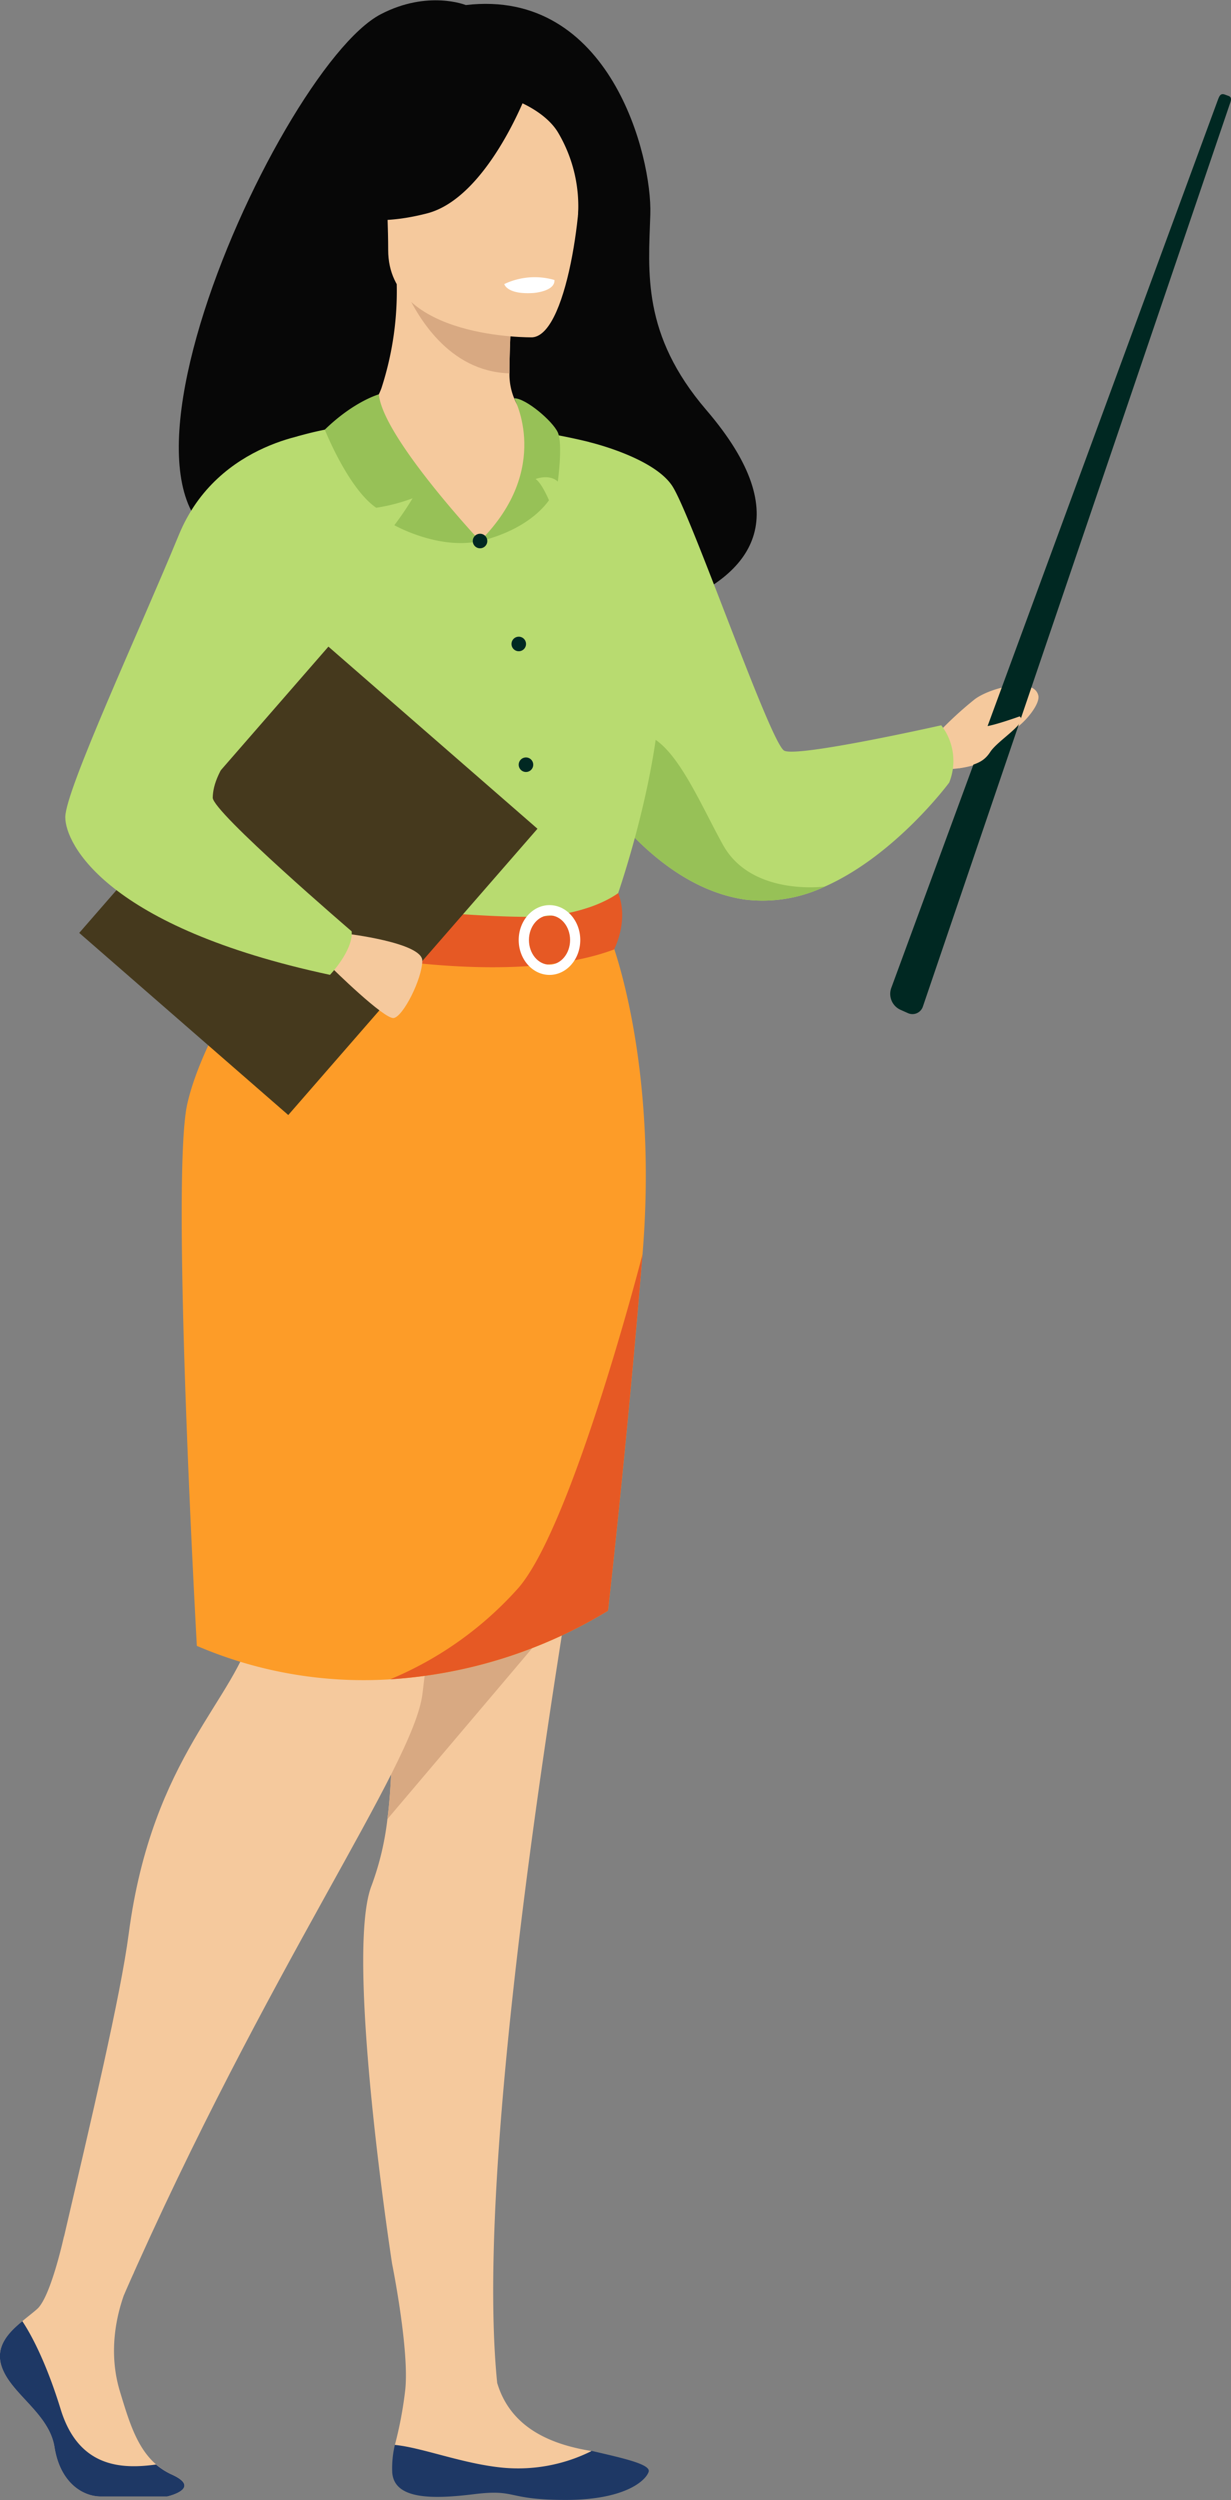 <svg id="Layer_1" data-name="Layer 1" xmlns="http://www.w3.org/2000/svg" viewBox="0 0 211.74 429.85"><rect x="0" y="0" width="211.74" height="429.85" fill="#808080" stroke="none"/><defs><style>.cls-1{fill:#f5c99d;}.cls-2{fill:#d8a982;}.cls-3{fill:#070707;}.cls-4{fill:#b8db70;}.cls-5{fill:#97c157;}.cls-6{fill:#fd9c28;}.cls-7{fill:#e65924;}.cls-8{fill:#fff;}.cls-9{fill:#45391d;}.cls-10{fill:#002822;}.cls-11{fill:#1e3865;}</style></defs><title>teacher</title><path class="cls-1" d="M276.65,329.21c-8.09,50.38-14.76,104.67-11.87,133.26,2.37,8,9.73,10.67,16.23,11.71l-4.47,4.87-12.58.72-16.78-6.62a67.26,67.26,0,0,0,1.74-9.1c.89-6.72-2.22-22.08-2.22-22.08s-8.19-53.05-3.53-65a48.86,48.86,0,0,0,2.73-11.46h0c1.37-10.71.6-23.59-.3-36.12-1-13.6-2.12-26.77-.83-36.29a686.91,686.91,0,0,0,5.94-81h32.94s9.33,26.52,5,49.25C284.94,280.75,280.62,304.51,276.65,329.21Z" transform="translate(-179.26 -52.77)"/><path class="cls-2" d="M245.9,365.53c1.37-10.71.6-23.59-.3-36.12l24.32-9.83,6.73,9.63C275.62,330.48,257.53,351.82,245.9,365.53Z" transform="translate(-179.26 -52.77)"/><path class="cls-1" d="M340.53,178.89a61.87,61.87,0,0,1,6.4-5.9c2.67-2,10.17-3.9,10.93-.63.34,1.46-2.29,4.68-4.19,5.83s-2.19,2.61-4.21,4.66-6.94,2.16-6.94,2.16Z" transform="translate(-179.26 -52.77)"/><path class="cls-3" d="M230.93,146.3c-1.57-3,34.24-13.93,34.8,15.94,0,0,67.08-1.65,35-39-11.08-12.94-9.94-23.64-9.61-33.6s-6.91-38.92-31.74-36c0,0-6.5-2.64-14.61,1.57C226.36,64.73,185,157.31,230.93,146.3Z" transform="translate(-179.26 -52.77)"/><path class="cls-4" d="M277.45,181.84a65.43,65.43,0,0,0,6.67,10.1c5.19,6.5,13.19,14,23.24,15.49a25,25,0,0,0,13.8-2.24h0c12.19-5.42,21.37-17.87,21.37-17.87a10,10,0,0,0-1.37-9.85s-24.63,5.55-27,4.37-16-40.6-19.29-45.55-14.36-7.53-14.36-7.53Z" transform="translate(-179.26 -52.77)"/><path class="cls-5" d="M284.12,191.94c5.19,6.5,13.19,14,23.24,15.49a25,25,0,0,0,13.8-2.24c-.48.06-12.66,1.57-17.52-7.12-4.95-8.87-10.31-22.94-17.67-18.25C282.8,181.85,282.94,186.88,284.12,191.94Z" transform="translate(-179.26 -52.77)"/><path class="cls-1" d="M208,482H196.64c-3.3,0-7.06-2.53-8-8.48s-7.7-9.21-9.16-14.08c-1-3.35,1.37-5.74,3.62-7.58,1-.85,2-1.58,2.68-2.22,2.31-2.33,4.49-12.4,4.49-12.4l12,6.3s-5.64,9.59-2.39,20.37c1.52,5,2.88,9.69,6.25,12.59a11.65,11.65,0,0,0,2.74,1.74C214.1,480.64,208,482,208,482Z" transform="translate(-179.26 -52.77)"/><path class="cls-4" d="M216.68,162.24a168,168,0,0,0,0,19.52c.42,7.06,7.55,16.51,8.57,18.85,2.54,5.87,5.4,6.82,5.4,6.82l22.18,5.43,7.8,1.91,24.58-7.34s11.2-31.26,6.7-48.85a135.06,135.06,0,0,0-11.36-29.82s-28.27-7.35-50.17-.95Z" transform="translate(-179.26 -52.77)"/><path class="cls-1" d="M232.06,211s-18.57,24.92-20.3,41.77,14.69,63.47,11,79.89c-2.74,12.19-17.33,21.86-21.36,52.59-1.4,10.67-6.45,32-11.11,52l10.29,10.1c24.51-55.86,49.85-91,51.35-103.38,1.06-8.74,6-54.72,26.13-88.67,4.83-8.15-3-40.56-3-40.56Z" transform="translate(-179.26 -52.77)"/><path class="cls-6" d="M289.78,268.41c-2.73,33.27-5.94,61.3-5.94,61.3a82,82,0,0,1-37.47,11.79h0a72.65,72.65,0,0,1-33.25-5.75s-4.52-80.36-1.65-93.16,15.61-30.41,15.61-30.41l57.29,2.21S292.52,235.13,289.78,268.41Z" transform="translate(-179.26 -52.77)"/><path class="cls-7" d="M285.59,206.32s-4.89,3.87-14.6,4.07c-11.59.23-40.33-3-40.33-3a23.76,23.76,0,0,0-1.23,7.33s35.1,8.86,55.44,1.3C284.87,216.06,287.49,211.12,285.59,206.32Z" transform="translate(-179.26 -52.77)"/><path class="cls-8" d="M268.48,214.39c0-3.3,2.38-6,5.3-6s5.29,2.69,5.29,6-2.37,6-5.29,6S268.48,217.69,268.48,214.39Zm1.76,0c0,2.34,1.59,4.24,3.54,4.24s3.54-1.9,3.54-4.24-1.59-4.24-3.54-4.24S270.24,212.05,270.24,214.39Z" transform="translate(-179.26 -52.77)"/><rect class="cls-9" x="208.44" y="171.59" width="47.68" height="65.27" transform="translate(94.09 458) rotate(-138.95)"/><path class="cls-1" d="M238.77,213.29s13.17,1.54,13.13,4.67-3.28,9.56-4.91,9.84-10.72-8.69-10.72-8.69Z" transform="translate(-179.26 -52.77)"/><path class="cls-4" d="M234.36,127.1s-17.59,1.23-24.33,17.62-19.54,43.92-19.54,48.55,7.15,18.9,45.53,27.11c0,0,4-4.18,3.73-7.48,0,0-24-20.58-23.9-23,.12-4.55,3.93-10.56,25-31.6C246.54,152.6,234.36,127.1,234.36,127.1Z" transform="translate(-179.26 -52.77)"/><path class="cls-10" d="M338,225.84,390.71,70.9c.24-.71.57-1.38-.14-1.64l-.63-.23c-.72-.26-.93.2-1.2.92L332.55,222.67a3,3,0,0,0,1.58,3.71l1.3.58A1.89,1.89,0,0,0,338,225.84Z" transform="translate(-179.26 -52.77)"/><path class="cls-1" d="M345.15,178.13a25.39,25.39,0,0,0,4.93-.74c2-.52,4.56-1.45,4.56-1.45,1.5,1.09-3.73,4.08-5.06,6.13-1.09,1.66-2.33,2.14-5.33,2.79Z" transform="translate(-179.26 -52.77)"/><path class="cls-11" d="M260.89,481.59c7.33-.9,5.4,1,15.67,1s13.79-3.36,14.27-4.83c.44-1.31-4.52-2.37-9.82-3.61l-.19.13a28.24,28.24,0,0,1-14.93,2.78c-6.9-.63-13.95-3.46-18.71-3.93a17.33,17.33,0,0,0-.45,4.77C247.1,482.51,253.56,482.5,260.89,481.59Z" transform="translate(-179.26 -52.77)"/><path class="cls-11" d="M208,482H196.64c-3.3,0-7.06-2.53-8-8.48s-7.7-9.21-9.16-14.08c-1-3.35,1.37-5.74,3.62-7.58,1.25,1.87,3.94,6.53,6.59,15.13,3.08,10.05,10.48,10.34,16.41,9.51a11.65,11.65,0,0,0,2.74,1.74C214.1,480.64,208,482,208,482Z" transform="translate(-179.26 -52.77)"/><path class="cls-1" d="M237.13,126.25a10.61,10.61,0,0,0,7.74-6.74,53.88,53.88,0,0,0,2.63-17.92l1.11.22,18.72,3.71s-.43,5.89-.44,11.44v.13a10.76,10.76,0,0,0,7.77,10.41c2.36.69-11.27,18.64-12.83,18.29C258.58,145.06,236,126.5,237.13,126.25Z" transform="translate(-179.26 -52.77)"/><path class="cls-2" d="M267.33,105.52s-.43,5.89-.44,11.44c-10.47-.3-16-9.85-18.28-15.15Z" transform="translate(-179.26 -52.77)"/><path class="cls-1" d="M270.83,110.77s-24.79.41-24.8-15S242.8,70,258.62,69.05s18.91,5,20.16,10.12S277.27,110.27,270.83,110.77Z" transform="translate(-179.26 -52.77)"/><path class="cls-3" d="M269.91,68.67s-6.79,18.11-17.2,20.79-14.93-.11-14.93-.11a29.52,29.52,0,0,0,9.65-17.42S264.79,60.05,269.91,68.67Z" transform="translate(-179.26 -52.77)"/><path class="cls-3" d="M268.23,70.14s5,1.88,7.1,5.55a24.91,24.91,0,0,1,3.35,14.17s5.11-12.31-.63-19.27C272,63.21,268.23,70.14,268.23,70.14Z" transform="translate(-179.26 -52.77)"/><path class="cls-8" d="M266,101.61s.42,1.82,4.95,1.54c0,0,3.8-.24,3.68-2.24A12.21,12.21,0,0,0,266,101.61Z" transform="translate(-179.26 -52.77)"/><path class="cls-5" d="M261.83,145.79s-16.77-17.91-17.4-25.22c0,0-4.27,1.18-9.3,6.07,0,0,4,10.1,8.84,13.43a31,31,0,0,0,6.26-1.63,53.08,53.08,0,0,1-3.14,4.63S254.69,147.38,261.83,145.79Z" transform="translate(-179.26 -52.77)"/><path class="cls-5" d="M267.7,121.25s6.61,12.08-5.87,24.54c0,0,7.83-1.5,11.86-7,0,0-1.25-3-2.31-3.66,0,0,2.35-.93,3.83.44,0,0,.89-6.48,0-8.45S269.64,121.19,267.7,121.25Z" transform="translate(-179.26 -52.77)"/><path class="cls-10" d="M260.58,145.79a1.25,1.25,0,1,1,1.25,1.25A1.25,1.25,0,0,1,260.58,145.79Z" transform="translate(-179.26 -52.77)"/><path class="cls-10" d="M267.24,163.49a1.25,1.25,0,1,1,1.24,1.25A1.25,1.25,0,0,1,267.24,163.49Z" transform="translate(-179.26 -52.77)"/><path class="cls-10" d="M268.48,184.25a1.25,1.25,0,1,1,1.25,1.25A1.25,1.25,0,0,1,268.48,184.25Z" transform="translate(-179.26 -52.77)"/><path class="cls-7" d="M289.78,268.41c-2.73,33.27-5.94,61.3-5.94,61.3a82,82,0,0,1-37.47,11.79,60.85,60.85,0,0,0,22.12-15.78C277.87,314.73,289.78,268.41,289.78,268.41Z" transform="translate(-179.26 -52.77)"/></svg>